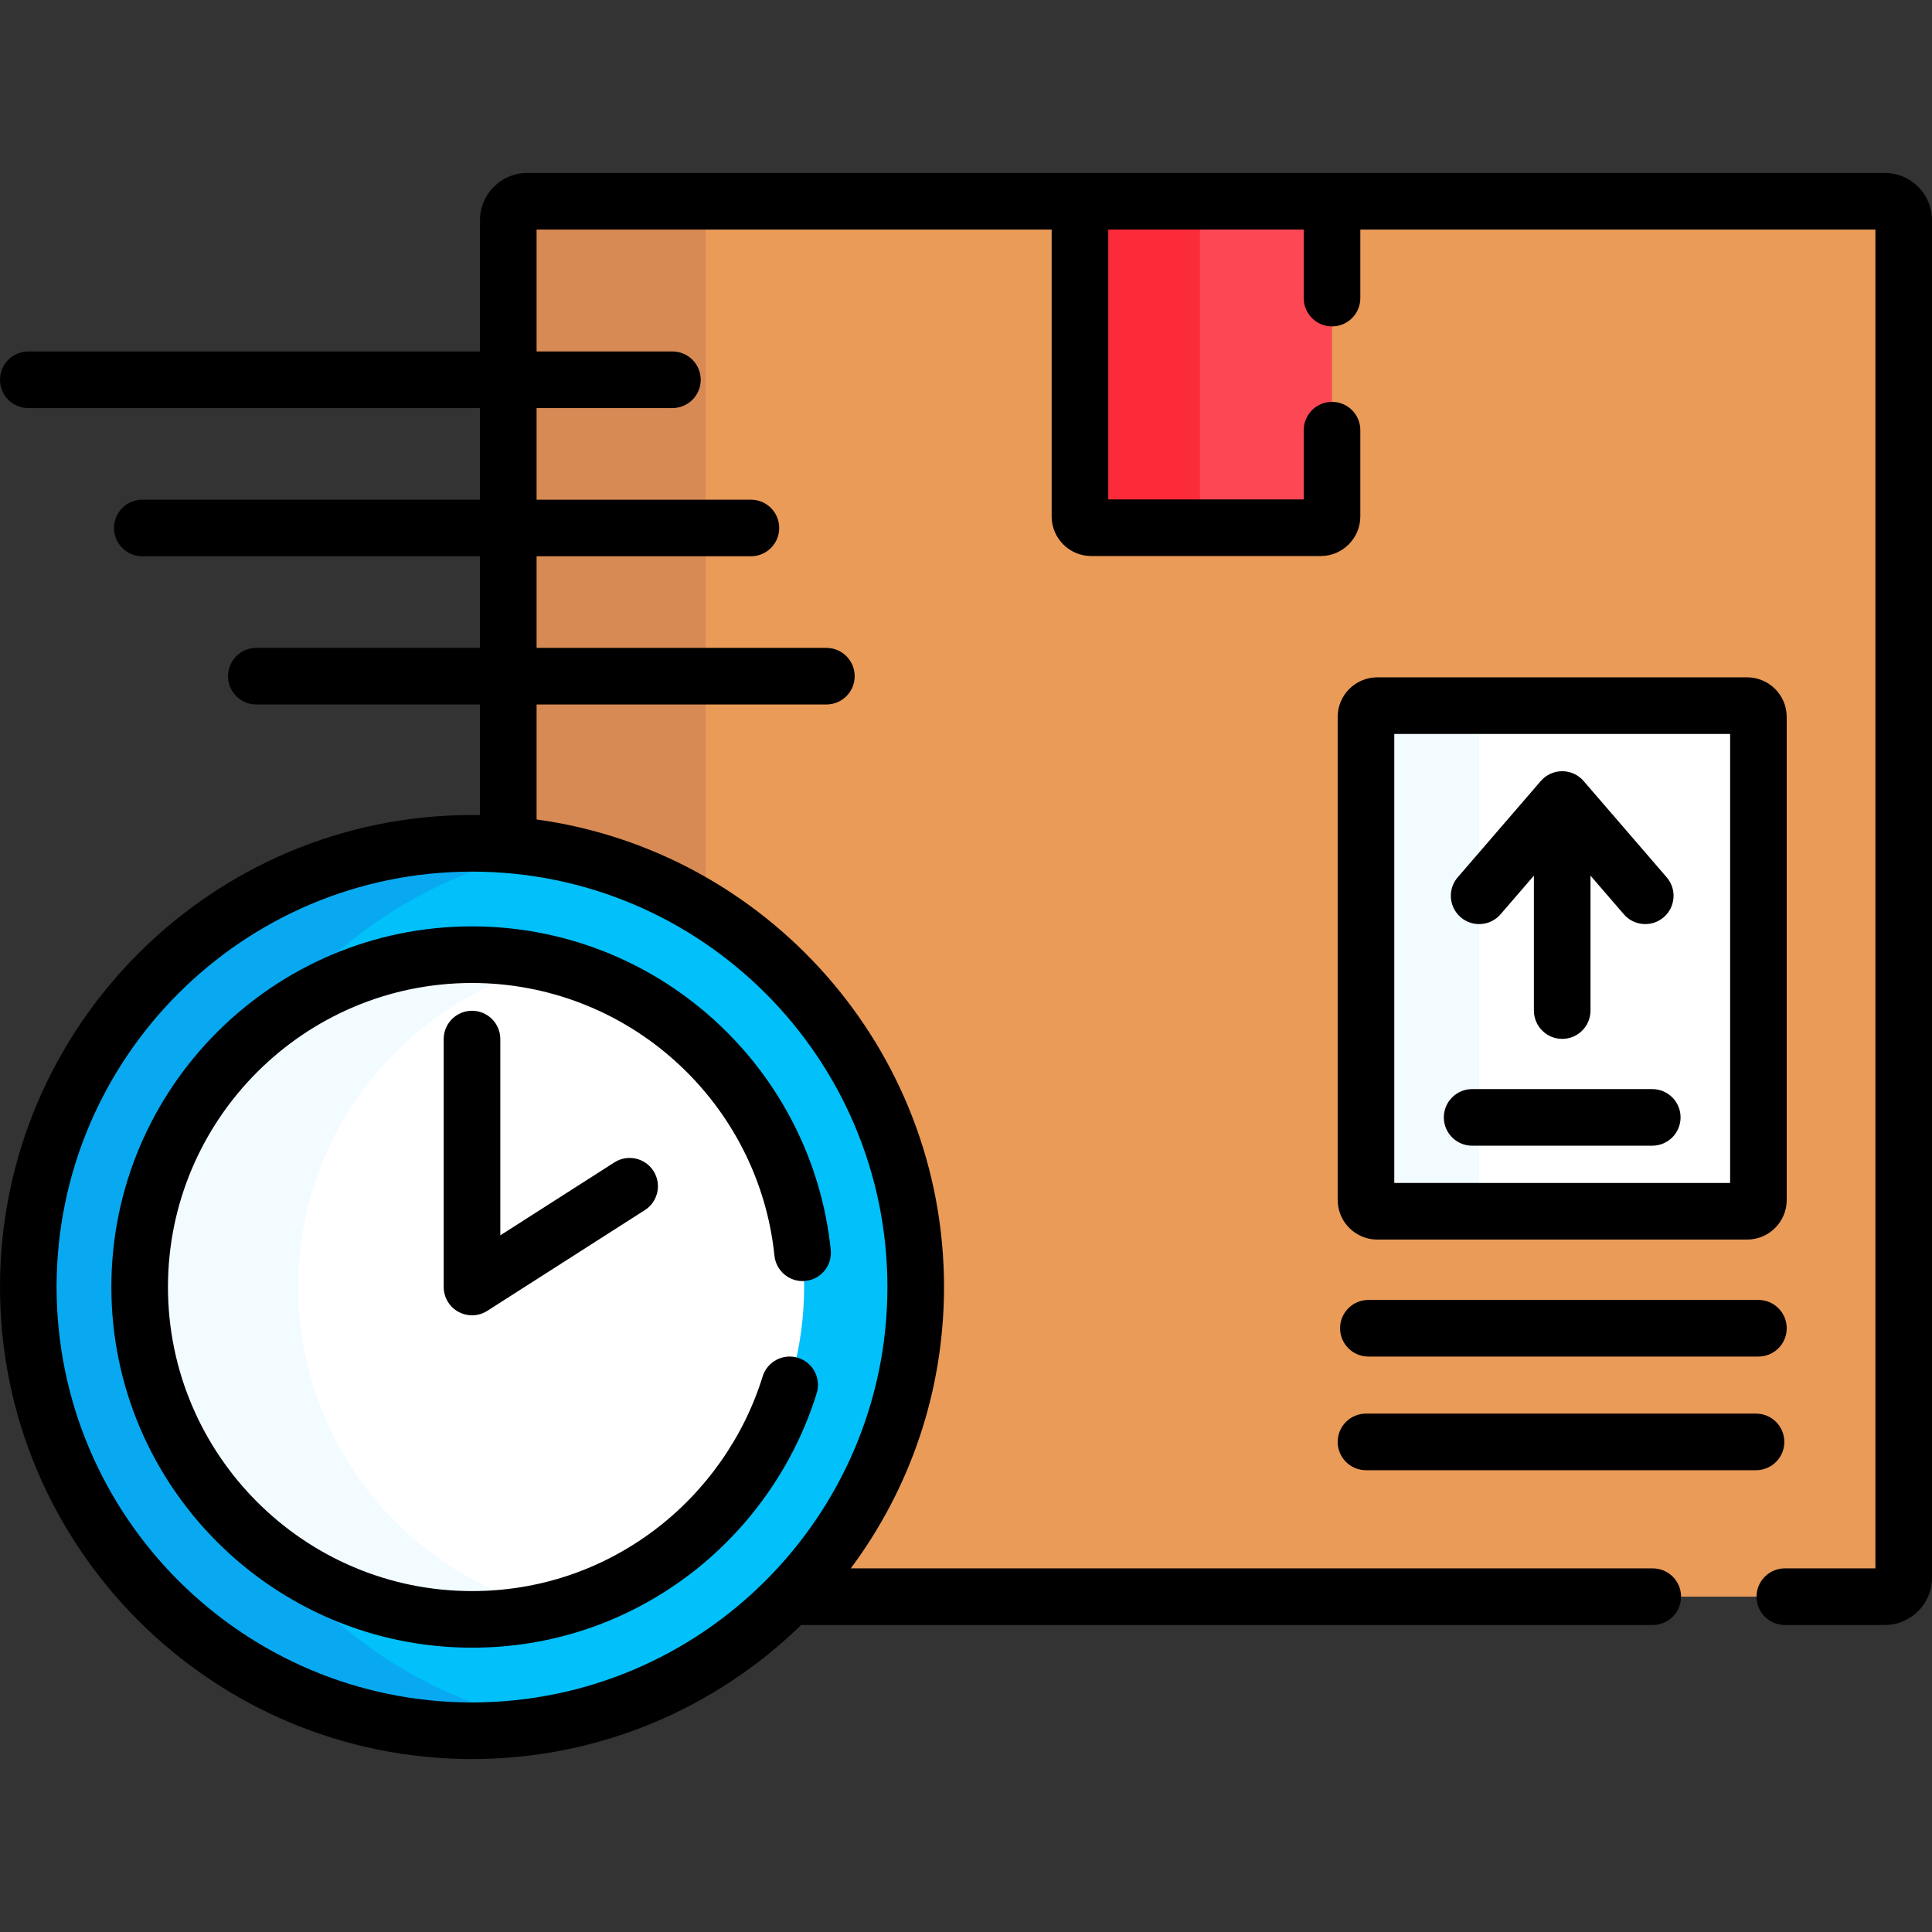 <svg id="Capa_1" enable-background="new 0 0 512 512" height="512" viewBox="0 0 512 512" width="512" xmlns="http://www.w3.org/2000/svg"><rect x="0" y="0" width="512" height="512" fill="#333333" stroke="none"/><g><g><path d="m499.5 53.337h-359.8c-2.761 0-5 2.239-5 5v165.544c60.445 4.891 107.974 55.49 107.974 117.194 0 31.925-12.729 60.873-33.381 82.061h290.207c2.761 0 5-2.239 5-5v-359.8c0-2.76-2.239-4.999-5-4.999z" fill="#ea9b58"/><path d="m187 241.099v-182.762c0-2.761 2.239-5 5-5h-52.3c-2.761 0-5 2.239-5 5v165.544c19.085 1.545 36.88 7.648 52.3 17.218z" fill="#d88a55"/><g><path d="m286.2 53.337v83.519c0 1.657 1.343 3 3 3h60.8c1.657 0 3-1.343 3-3v-83.519z" fill="#fd4755"/></g><g><path d="m318 136.856v-83.519h-31.8v83.519c0 1.657 1.343 3 3 3h31.8c-1.657 0-3-1.343-3-3z" fill="#fb2b3a"/></g></g><g><g><circle cx="125.087" cy="341.076" fill="#01c0fa" r="117.587"/></g><path d="m72.635 411.785c-21.602-16.066-35.623-41.78-35.623-70.709s14.021-54.643 35.623-70.71c17.503-23.219 43.409-39.747 73.202-45.052-6.736-1.199-13.67-1.826-20.75-1.826-64.941.001-117.587 52.646-117.587 117.588s52.646 117.587 117.587 117.587c7.08 0 14.014-.627 20.75-1.826-29.793-5.304-55.699-21.833-73.202-45.052z" fill="#08a9f1"/><g><ellipse cx="125.087" cy="341.076" fill="#fff" rx="88.076" ry="88.076" transform="matrix(.707 -.707 .707 .707 -204.54 188.349)"/></g><g><path d="m79 341.076c0-41.332 28.62-76.099 67.082-85.541-6.731-1.652-13.761-2.535-20.994-2.535-48.565 0-88.076 39.511-88.076 88.076s39.511 88.075 88.076 88.075c7.233 0 14.263-.883 20.994-2.535-38.462-9.441-67.082-44.208-67.082-85.54z" fill="#f2fbff"/></g></g><g><g><path d="m463 321h-98c-1.657 0-3-1.343-3-3v-128c0-1.657 1.343-3 3-3h98c1.657 0 3 1.343 3 3v128c0 1.657-1.343 3-3 3z" fill="#fff"/></g><g><path d="m392 318v-128c0-1.657 1.343-3 3-3h-30c-1.657 0-3 1.343-3 3v128c0 1.657 1.343 3 3 3h30c-1.657 0-3-1.343-3-3z" fill="#f2fbff"/></g></g><g><path d="m499.5 45.837h-359.8c-6.893 0-12.5 5.607-12.5 12.5v34.805h-119.7c-4.142 0-7.5 3.358-7.5 7.5s3.358 7.5 7.5 7.5h119.7v24.276h-89.487c-4.142 0-7.5 3.358-7.5 7.5s3.358 7.5 7.5 7.5h89.487v24.277h-59.275c-4.142 0-7.5 3.358-7.5 7.5s3.358 7.5 7.5 7.5h59.275v29.32c-.704-.012-1.406-.027-2.113-.027-68.973.001-125.087 56.114-125.087 125.088 0 68.973 56.114 125.087 125.087 125.087 33.894 0 64.677-13.557 87.227-35.525h225.686c4.142 0 7.5-3.358 7.5-7.5s-3.358-7.5-7.5-7.5h-212.539c15.518-20.836 24.713-46.644 24.713-74.562 0-63.169-47.069-115.542-107.974-123.912v-30.469h76.8c4.142 0 7.5-3.358 7.5-7.5s-3.358-7.5-7.5-7.5h-76.8v-24.277h56.8c4.142 0 7.5-3.358 7.5-7.5s-3.358-7.5-7.5-7.5h-56.8v-24.276h36.002c4.142 0 7.5-3.358 7.5-7.5s-3.358-7.5-7.5-7.5h-36.002v-32.305h136.5v76.019c0 5.79 4.71 10.5 10.5 10.5h60.8c5.79 0 10.5-4.71 10.5-10.5v-22.856c0-4.142-3.358-7.5-7.5-7.5s-7.5 3.358-7.5 7.5v18.356h-51.8v-71.519h51.8v18.163c0 4.142 3.358 7.5 7.5 7.5s7.5-3.358 7.5-7.5v-18.163h136.5v354.8h-24c-4.142 0-7.5 3.358-7.5 7.5s3.358 7.5 7.5 7.5h26.5c6.893 0 12.5-5.607 12.5-12.5v-359.8c0-6.892-5.607-12.5-12.5-12.5zm-264.326 295.239c0 60.702-49.385 110.087-110.087 110.087s-110.087-49.385-110.087-110.087 49.385-110.087 110.087-110.087 110.087 49.385 110.087 110.087z"/><path d="m362.636 344.5c-4.142 0-7.5 3.358-7.5 7.5s3.358 7.5 7.5 7.5h103.364c4.142 0 7.5-3.358 7.5-7.5s-3.358-7.5-7.5-7.5z"/><path d="m362 389.621h103.364c4.142 0 7.5-3.358 7.5-7.5s-3.358-7.5-7.5-7.5h-103.364c-4.142 0-7.5 3.358-7.5 7.5s3.358 7.5 7.5 7.5z"/><path d="m29.512 341.076c0 52.7 42.875 95.575 95.576 95.575 20.816 0 40.617-6.603 57.261-19.095 16.085-12.072 28.19-29.241 34.085-48.345 1.221-3.958-.997-8.157-4.955-9.378-3.956-1.222-8.157.997-9.378 4.955-4.969 16.104-15.182 30.583-28.756 40.771-14.027 10.527-30.714 16.092-48.257 16.092-44.43 0-80.576-36.146-80.576-80.575 0-44.43 36.146-80.576 80.576-80.576 20.036 0 39.254 7.434 54.116 20.933 14.762 13.409 24.008 31.64 26.033 51.334.423 4.121 4.114 7.12 8.228 6.693 4.121-.423 7.117-4.107 6.693-8.228-2.404-23.377-13.367-45.006-30.869-60.904-17.628-16.011-40.429-24.829-64.202-24.829-52.7.001-95.575 42.876-95.575 95.577z"/><path d="m125.087 267.866c-4.142 0-7.5 3.358-7.5 7.5v65.709c0 2.74 1.495 5.262 3.898 6.578 1.125.616 2.364.922 3.602.922 1.408 0 2.812-.396 4.041-1.181l41.773-26.708c3.49-2.231 4.51-6.869 2.279-10.359-2.231-3.491-6.869-4.509-10.359-2.279l-30.233 19.33v-52.013c-.001-4.141-3.359-7.499-7.501-7.499z"/><path d="m473.5 190c0-5.79-4.71-10.5-10.5-10.5h-98c-5.79 0-10.5 4.71-10.5 10.5v128c0 5.79 4.71 10.5 10.5 10.5h98c5.79 0 10.5-4.71 10.5-10.5zm-15 123.5h-89v-119h89z"/><path d="m387.09 243.072c3.136 2.706 7.872 2.356 10.578-.78l8.832-10.238v35.759c0 4.142 3.358 7.5 7.5 7.5s7.5-3.358 7.5-7.5v-35.759l8.832 10.238c1.483 1.72 3.577 2.601 5.682 2.601 1.735 0 3.479-.599 4.896-1.821 3.137-2.706 3.485-7.441.78-10.578l-22.011-25.514c-1.425-1.652-3.498-2.601-5.679-2.601s-4.254.949-5.679 2.601l-22.011 25.514c-2.705 3.136-2.356 7.872.78 10.578z"/><path d="m390.131 303.621h47.737c4.142 0 7.5-3.358 7.5-7.5s-3.358-7.5-7.5-7.5h-47.737c-4.142 0-7.5 3.358-7.5 7.5s3.358 7.5 7.5 7.5z"/></g></g></svg>